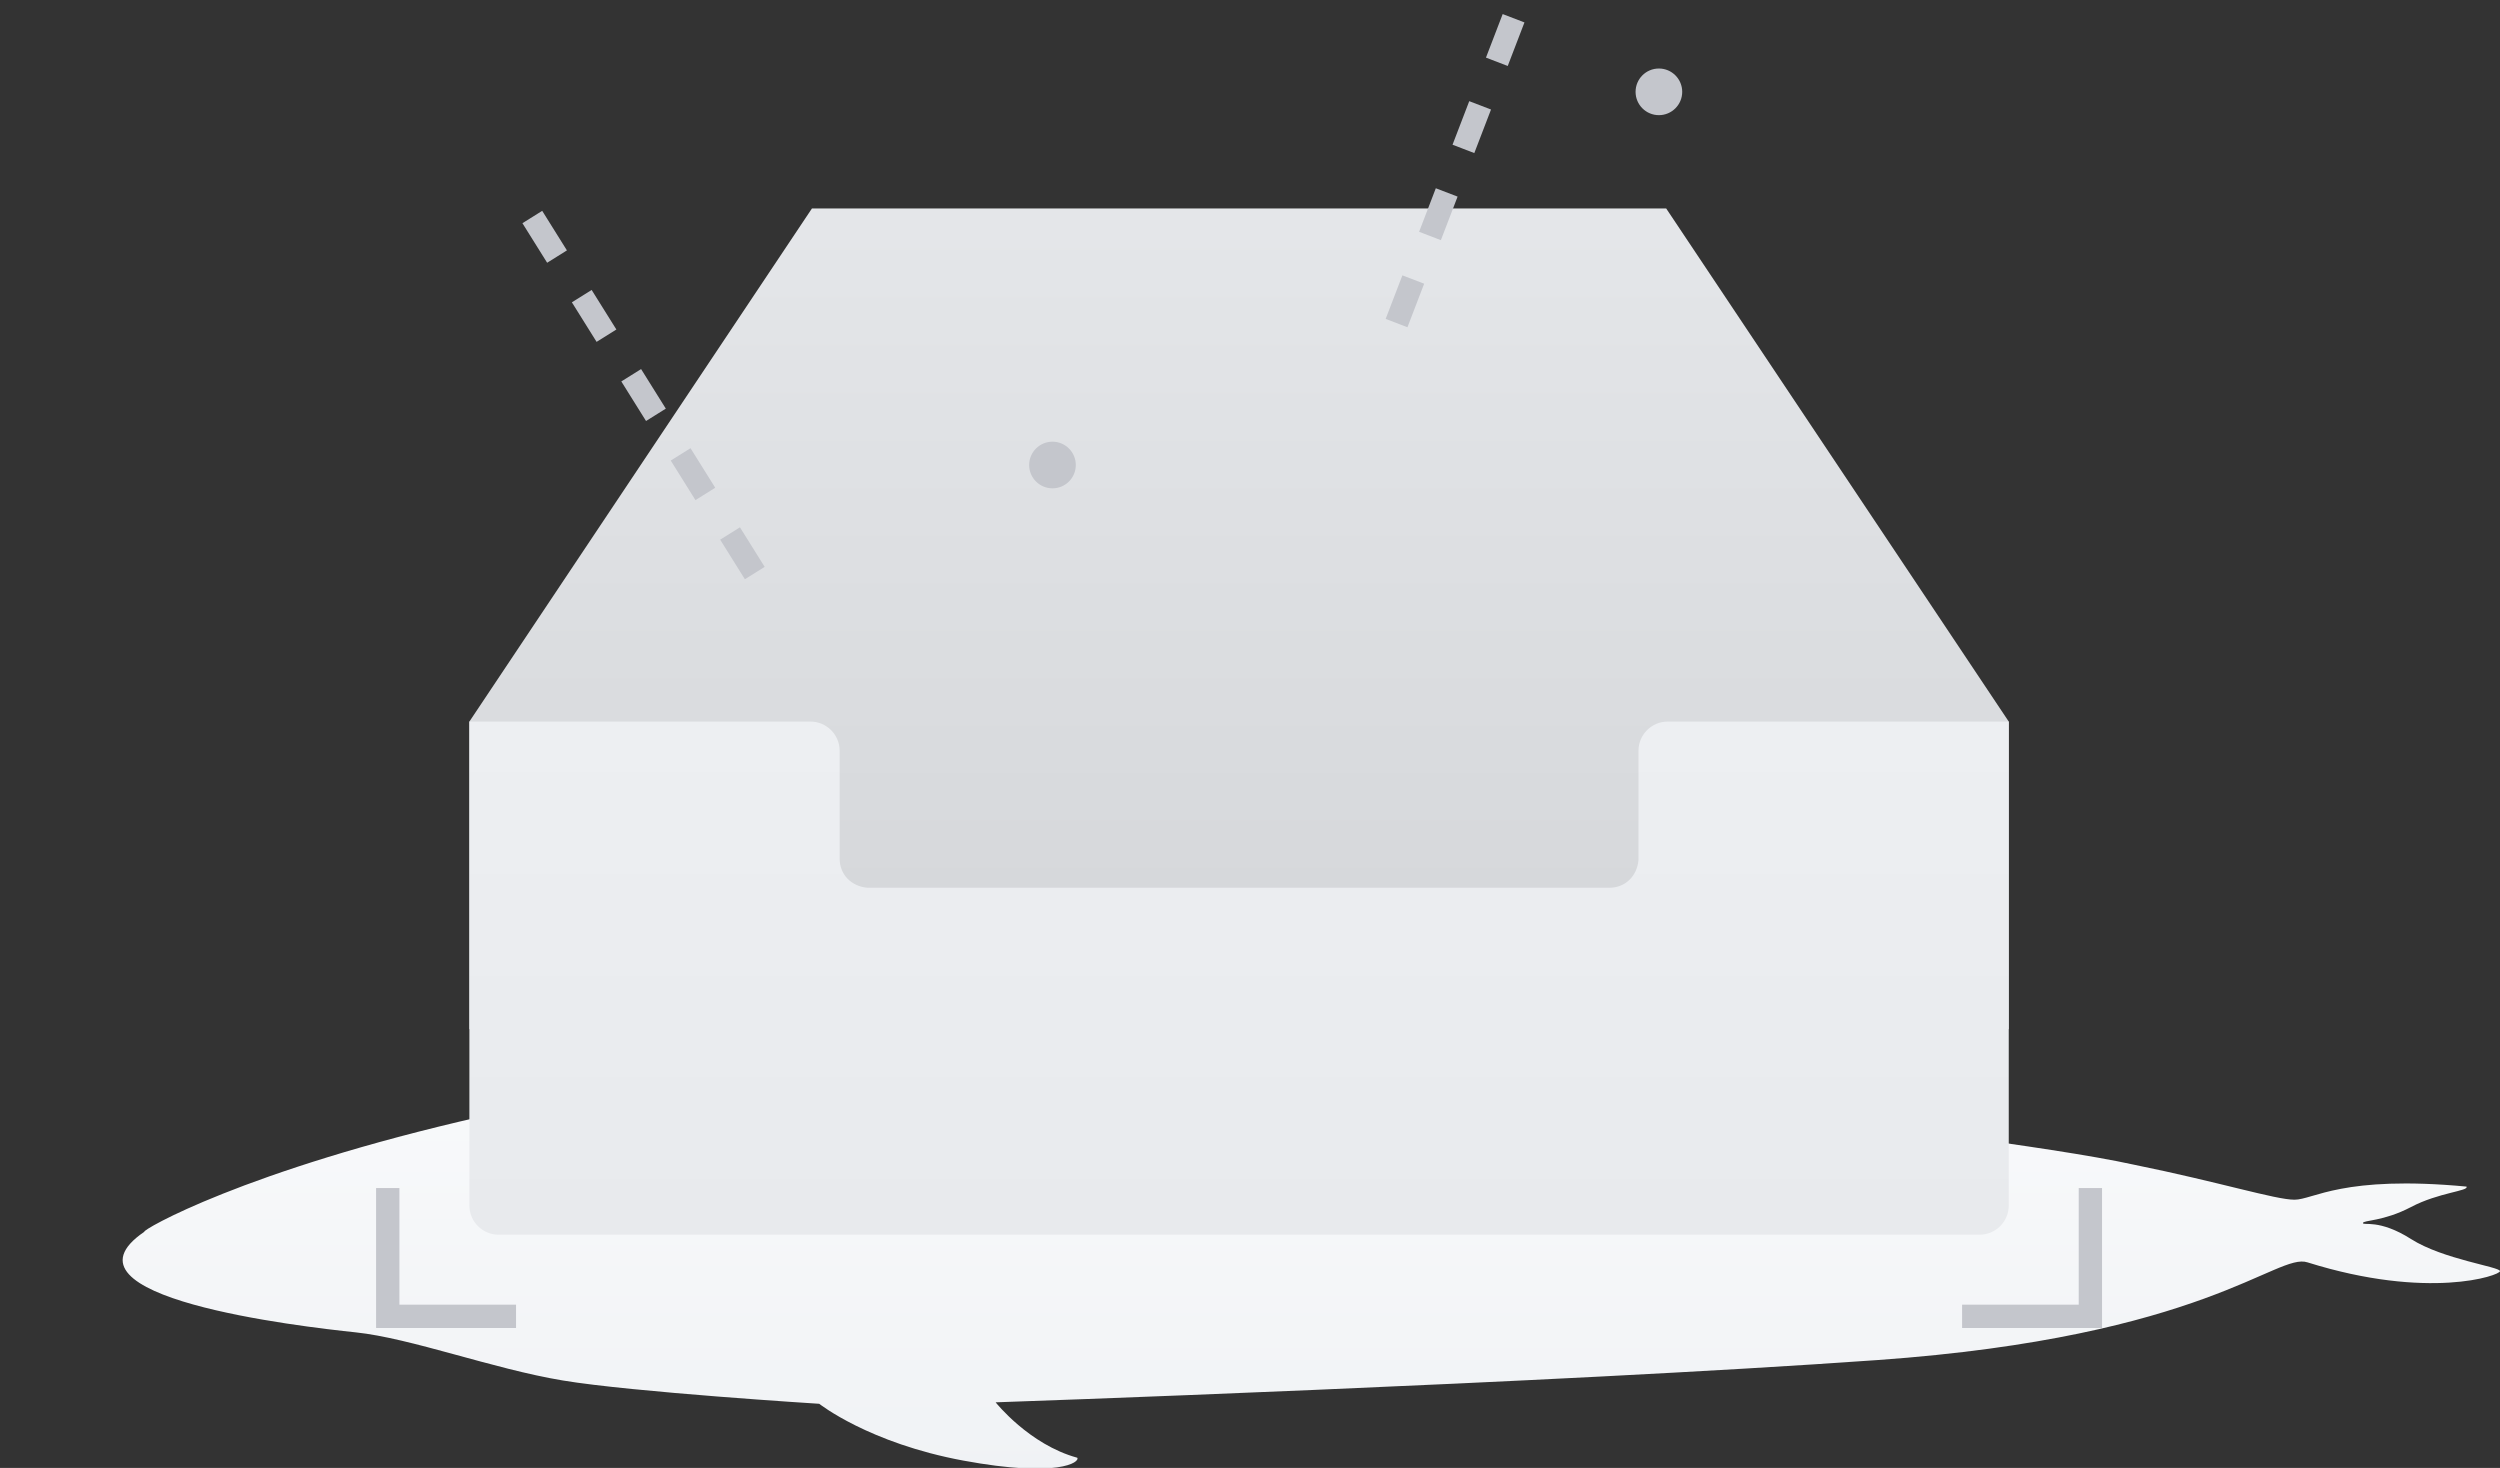 <?xml version="1.0" encoding="utf-8"?>
<!-- Generator: Adobe Illustrator 22.1.0, SVG Export Plug-In . SVG Version: 6.00 Build 0)  -->
<svg version="1.1" id="图层_3" xmlns="http://www.w3.org/2000/svg" xmlns:xlink="http://www.w3.org/1999/xlink" x="0px" y="0px"
	 viewBox="0 0 171.5 100.7" style="enable-background:new 0 0 171.5 100.7;" xml:space="preserve">
<rect x="0" y="0" width="171.5" height="100.7" fill="#333333" stroke="none"/>
<style type="text/css">
	.st0{fill:url(#Fill-1_2_);}
	.st1{fill:url(#路径-3_2_);}
	.st2{fill:url(#形状结合_1_);}
	.st3{fill:#C4C6CC;}
</style>
<g id="页面-1_1_">
	<g id="画板_1_" transform="translate(-264, -328)">
		<g id="内容为空" transform="translate(264, 327)">
			
				<linearGradient id="Fill-1_2_" gradientUnits="userSpaceOnUse" x1="256.942" y1="-90.852" x2="256.942" y2="-89.621" gradientTransform="matrix(163.086 0 0 28.85 -41813.715 2687.93)">
				<stop  offset="0" style="stop-color:#FBFCFD"/>
				<stop  offset="1" style="stop-color:#F0F2F5"/>
			</linearGradient>
			<path id="Fill-1_1_" class="st0" d="M33,77.6c16.3-3.7,39.7-5.3,55.6-4.5s29.1,3.6,30,2.9c3.2-2.1,10-3,9.6-2.2
				c-0.3,0.8-4.7,3.4-3.3,3.8c1.4,0.4,15.6,2,21.5,3.3c5.9,1.2,9.7,2.4,11,2.4s3.3-1.7,11.8-0.9c0.2,0.3-1.9,0.4-3.8,1.4
				s-3.3,0.9-3.3,1.1s1.1-0.3,3.3,1.1c2.2,1.4,6.1,1.9,6.1,2.2s-4.9,2-13.2-0.6c-2.1-0.7-7,5.1-29.5,6.7
				c-22.5,1.6-60.5,2.9-60.5,2.9s2.3,2.9,5.6,3.8c0.2,0.3-1.3,1.4-7.8,0.2s-9.9-3.9-9.9-3.9s-12.8-0.8-17.6-1.6s-10.4-2.9-14.2-3.3
				C20.6,92,3.3,90,9.9,85.5C9.7,85.4,16.7,81.3,33,77.6z"/>
			
				<linearGradient id="路径-3_2_" gradientUnits="userSpaceOnUse" x1="256.108" y1="-89.153" x2="256.108" y2="-88.217" gradientTransform="matrix(105.6 0 0 56.3 -26959.981 5035.274)">
				<stop  offset="0" style="stop-color:#E6E8EB;stop-opacity:0.992"/>
				<stop  offset="1" style="stop-color:#D4D6D9"/>
			</linearGradient>
			<polygon id="路径-3_1_" class="st1" points="32.2,50.5 55.7,15.3 114.3,15.3 137.8,50.5 137.8,71.6 32.2,71.6 			"/>
			
				<linearGradient id="形状结合_1_" gradientUnits="userSpaceOnUse" x1="256.108" y1="-90.097" x2="256.108" y2="-89.105" gradientTransform="matrix(105.6 0 0 35.2 -26959.981 3221.889)">
				<stop  offset="0" style="stop-color:#EDEFF2"/>
				<stop  offset="1" style="stop-color:#E8EAED"/>
			</linearGradient>
			<path id="形状结合_5_" class="st2" d="M57.6,85.7H34.2c-1.1,0-2-0.9-2-2V50.5h23.4c1.1,0,2,0.9,2,2v7.4c0,1.1,0.8,1.9,1.9,2
				h0.1h50.8c1.1,0,1.9-0.8,2-1.9v-0.1v-7.4c0-1.1,0.9-2,2-2h23.4v33.2c0,1.1-0.9,2-2,2h-23.4H57.6z"/>
			<polygon id="形状结合_4_" class="st3" points="27.4,82.5 27.4,90.5 35.4,90.5 35.4,92.1 25.8,92.1 25.8,82.5 			"/>
			<polygon id="形状结合备份_1_" class="st3" points="134.6,90.5 142.6,90.5 142.6,82.5 144.2,82.5 144.2,92.1 134.6,92.1 			
				"/>
			
				<g id="编组-4_1_" transform="translate(91.658, 11.926) rotate(21) translate(-91.658, -11.926) translate(90.158, -0.074)">
				
					<rect id="矩形_1_" x="7.8" y="-0.5" transform="matrix(1.090938e-05 1 -1 1.090938e-05 9.697 -9.194)" class="st3" width="3.2" height="1.6"/>
				
					<rect id="矩形备份-6" x="7.8" y="5.9" transform="matrix(1.090938e-05 1 -1 1.090938e-05 16.097 -2.794)" class="st3" width="3.2" height="1.6"/>
				
					<rect id="矩形备份-7" x="7.8" y="12.3" transform="matrix(1.090938e-05 1 -1 1.090938e-05 22.497 3.605)" class="st3" width="3.2" height="1.6"/>
				
					<rect id="矩形备份-8" x="7.8" y="18.7" transform="matrix(1.090938e-05 1 -1 1.090938e-05 28.897 10.005)" class="st3" width="3.2" height="1.6"/>
			</g>
			
				<g id="编组-3_1_" transform="translate(36.136, 27.227) rotate(-32) translate(-36.136, -27.227) translate(34.636, 12.727)">
				
					<rect id="矩形_2_" x="7" y="5.1" transform="matrix(-1 1.075266e-05 -1.075266e-05 -1 15.632 13.385)" class="st3" width="1.6" height="3.2"/>
				
					<rect id="矩形备份-2" x="7" y="11.5" transform="matrix(-1 1.075266e-05 -1.075266e-05 -1 15.633 26.185)" class="st3" width="1.6" height="3.2"/>
				
					<rect id="矩形备份-3" x="7" y="17.9" transform="matrix(-1 1.075266e-05 -1.075266e-05 -1 15.633 38.986)" class="st3" width="1.6" height="3.2"/>
				
					<rect id="矩形备份-4" x="7" y="24.3" transform="matrix(-1 1.075266e-05 -1.075266e-05 -1 15.632 51.785)" class="st3" width="1.6" height="3.2"/>
				
					<rect id="矩形备份-5" x="7" y="30.7" transform="matrix(-1 1.075266e-05 -1.075266e-05 -1 15.632 64.585)" class="st3" width="1.6" height="3.2"/>
			</g>
			<circle id="椭圆形_1_" class="st3" cx="113.8" cy="7.3" r="1.6"/>
			<circle id="椭圆形备份_1_" class="st3" cx="72.2" cy="32.9" r="1.6"/>
		</g>
	</g>
</g>
</svg>
